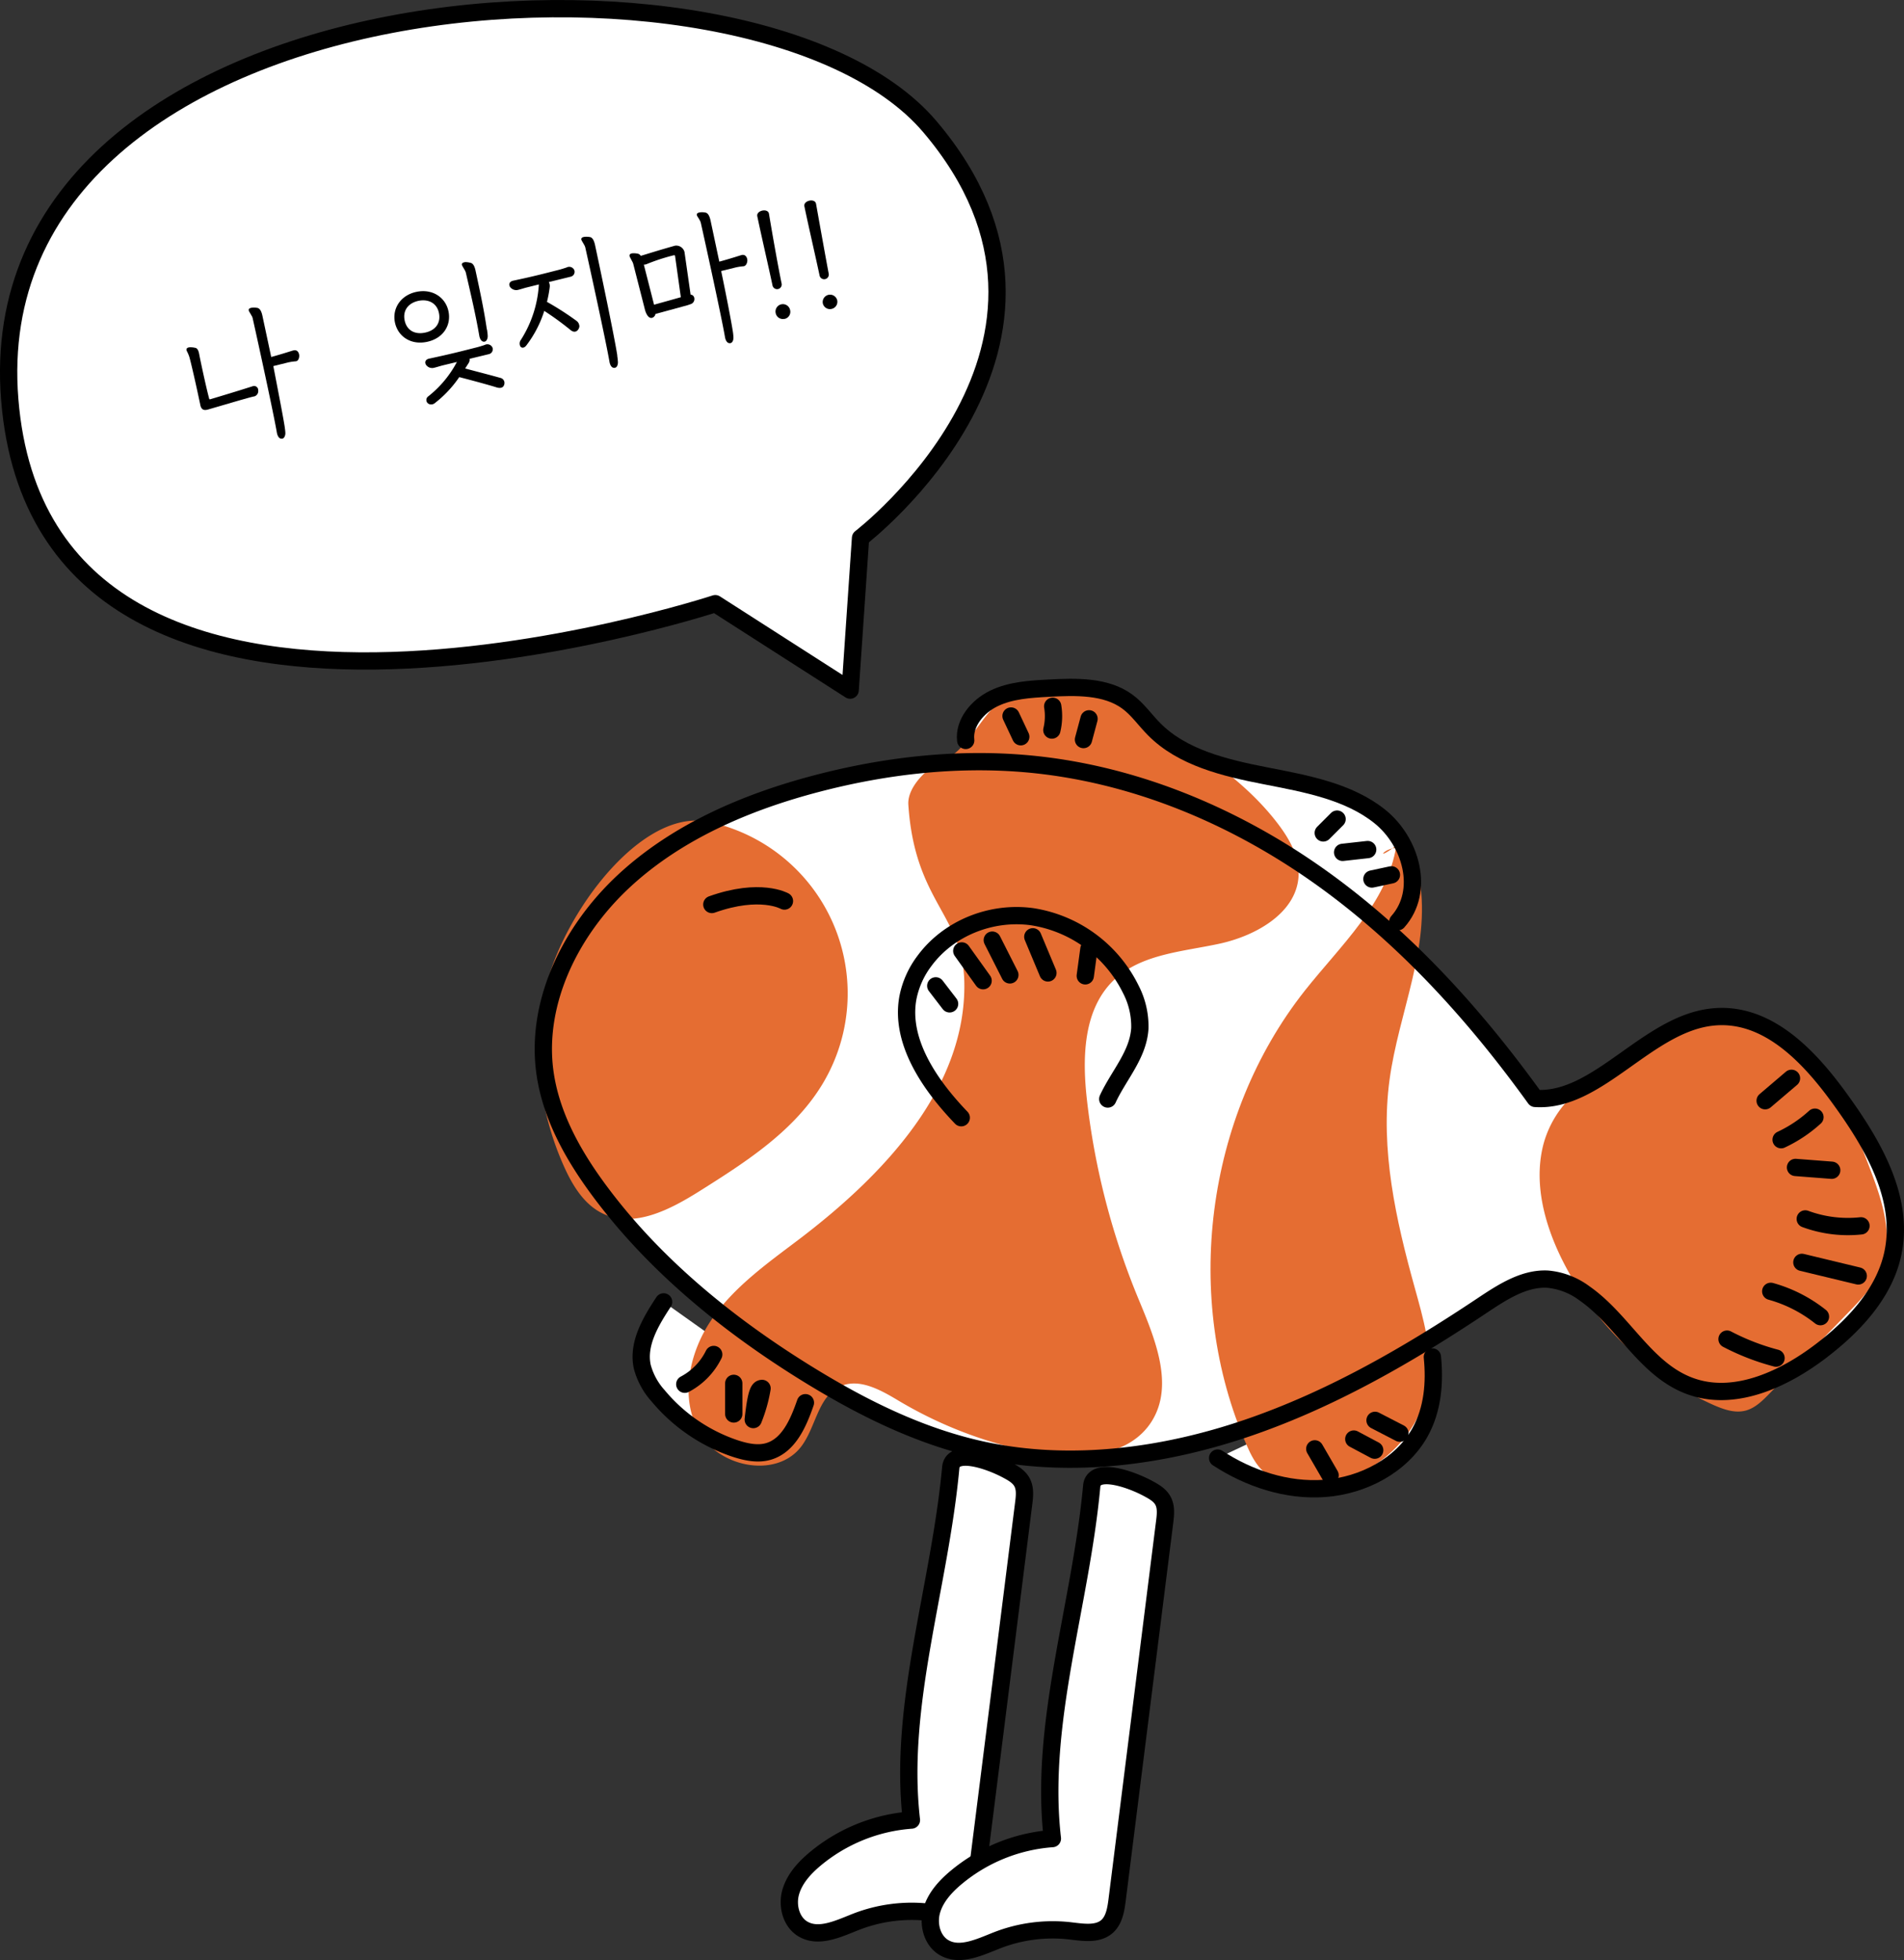 <svg xmlns="http://www.w3.org/2000/svg" viewBox="0 0 550.53 566.82"><rect x="0" y="0" width="550.53" height="566.82" fill="#333333" stroke="none"/><defs><style>.cls-1,.cls-2{fill:#fff;}.cls-1,.cls-4{stroke:#000;stroke-linecap:round;stroke-linejoin:round;stroke-width:5px;}.cls-3{fill:#e56d32;}.cls-4{fill:none;}</style></defs><g id="레이어_2" data-name="레이어 2"><g id="레이어_1-2" data-name="레이어 1"><path class="cls-1" d="M274.9,424.45c-3.18,34.49-15.23,68.55-11.37,101.91a49,49,0,0,0-27.88,11.28c-3.05,2.56-5.88,5.66-7,9.49s0,8.51,3.35,10.63c4.62,2.89,10.48,0,15.56-2a44.4,44.4,0,0,1,21.13-2.72c3.69.43,7.93,1.17,10.69-1.3,2-1.83,2.5-4.78,2.84-7.5q6.9-54.75,13.78-109.52c.26-2.06.49-4.29-.52-6.11-.92-1.66-2.68-2.64-4.35-3.53C285.66,422.17,275.42,418.82,274.9,424.45Z"/><path class="cls-1" d="M315.66,429.79c-3.18,34.5-15.23,68.55-11.37,101.92A49,49,0,0,0,276.41,543c-3.05,2.56-5.88,5.66-7,9.49s0,8.51,3.35,10.63c4.62,2.89,10.48,0,15.56-2a44.28,44.28,0,0,1,21.13-2.72c3.69.43,7.93,1.16,10.69-1.31,2-1.82,2.5-4.78,2.85-7.49l13.77-109.52c.26-2.07.49-4.3-.52-6.12-.92-1.66-2.68-2.63-4.35-3.53C326.42,427.51,316.18,424.16,315.66,429.79Z"/><path class="cls-2" d="M443.89,317.66c-17.45-24.22-37.8-46.78-62.52-64.31s-54-29.9-85.15-32.53c-20-1.69-40.29.63-59.84,5.73-20.52,5.35-40.69,14-56.06,28.32S155,289.63,157.48,309.5c1.61,12.81,8.12,24.46,15.84,34.87,15.89,21.44,37.17,38.8,60.3,53.07,15.83,9.76,32.86,18.27,51.45,22.13,24.79,5.14,51.27,1.71,75.61-6.6s46.77-21.31,68.06-35.53c5.7-3.8,12-7.89,18.78-7.51a20.9,20.9,0,0,1,10.6,4.09c11.64,8.1,18,23,31.81,27.25,12.42,3.84,26.16-2.6,36.64-10.6,9.24-7.06,17.64-16,20.43-26.88,4.23-16.52-5.33-32.73-15.26-46.37-8.72-12-20.74-24.77-36.26-23.33C476.34,295.86,462.07,318.91,443.89,317.66Z"/><path class="cls-2" d="M279.23,214.13c-.6-5,3.39-9.87,8.22-12.18s10.32-2.64,15.64-2.93c8-.44,16.63-.67,22.83,3.85,3.05,2.22,5.16,5.38,7.78,8,8.11,8.23,20.44,11.19,32.16,13.48s24.07,4.5,33.12,11.78,13.12,21.52,5.19,30.43"/><path class="cls-2" d="M352.07,421.67c9,5.86,19.89,9.59,31,8.77s22.19-6.69,27.48-16.14c3.74-6.67,4.36-14.48,3.61-21.87"/><path class="cls-2" d="M191.88,376.5c-3.72,5.66-7.61,12.14-6.17,18.75a20.39,20.39,0,0,0,4.6,8.44,49.39,49.39,0,0,0,22.3,15.23c3.09,1,6.45,1.74,9.58.83,5.89-1.72,8.68-8.29,10.69-14.09"/><path class="cls-3" d="M205.05,237.7a50.74,50.74,0,0,1,32.86,75.64c-8.16,13.65-22.1,22.61-35.56,31.08-8.49,5.35-19,10.87-28,6.56-5.48-2.6-8.85-8.21-11.32-13.75-8.64-19.34-10.11-42.26-1.8-61.76S188.29,234.09,205.05,237.7Z"/><path class="cls-3" d="M262.64,232.7c1.86,28.21,15.84,31.79,16.19,51.46.55,30.52-23.36,55.65-47.65,74.14-9.24,7-19,13.87-25.51,23.45s-9.23,22.83-3.28,32.8,22.27,13,29.29,3.77c4.23-5.57,4.79-14.33,11.12-17.31,5.59-2.64,11.93,1,17.24,4.2A121.61,121.61,0,0,0,298.84,420c12.37,2.41,27.66,1.63,34.26-9.1,6.44-10.48.81-23.85-3.9-35.21a213,213,0,0,1-14.91-57.54c-1.4-12.25-1.11-26.27,7.83-34.77,7.93-7.54,19.9-8.15,30.59-10.49s22.58-9.14,22.78-20.08c.1-5.21-2.61-10.06-5.74-14.24-9.51-12.68-23.21-21.44-36.61-29.92-6.58-4.17-13.3-8.39-20.84-10.35s-16.18-1.29-22.23,3.61c-7.26,5.87-10,15.21-18.65,18.79C268.67,221.83,262.29,227.35,262.64,232.7Z"/><path class="cls-3" d="M403.75,244.53c-2.58,16.59-16.11,28.86-26.5,42-28.71,36.42-35.42,88.9-16.8,131.37,1.23,2.81,2.62,5.65,4.91,7.68,2.57,2.29,6,3.32,9.46,3.76,17.93,2.33,36.31-12.11,38.31-30.08,1-9.09-1.65-18.13-4.09-26.94-5.43-19.57-10-39.93-7.26-60.05,2.62-19.38,11.9-38.35,8.72-57.64-.63-3.8-2.25-8.08-5.93-9.2S396.72,249.82,403.75,244.53Z"/><path class="cls-3" d="M467.21,311c-10.68,1.19-19.06,10.86-21.28,21.37s.71,21.52,5.38,31.19a90.15,90.15,0,0,0,44,42.7c3,1.32,6.25,2.5,9.39,1.69,2.77-.72,4.92-2.87,6.92-4.92l22.84-23.49c3.77-3.88,7.64-7.91,9.6-12.95,3.44-8.84.35-18.75-3-27.63-3.8-10.15-8-20.36-15-28.66S509,295.73,498.21,296c-9.11.2-17.46,4.82-25.38,9.32C465.92,309.21,459,313.13,467.21,311Z"/><path class="cls-4" d="M443.89,317.66c-17.45-24.22-37.8-46.78-62.52-64.31s-54-29.9-85.15-32.53c-20-1.69-40.29.63-59.84,5.73-20.52,5.35-40.69,14-56.06,28.32S155,289.63,157.48,309.5c1.61,12.81,8.12,24.46,15.84,34.87,15.89,21.44,37.17,38.8,60.3,53.07,15.83,9.76,32.86,18.27,51.45,22.13,24.79,5.14,51.27,1.71,75.61-6.6s46.77-21.31,68.06-35.53c5.7-3.8,12-7.89,18.78-7.51a20.9,20.9,0,0,1,10.6,4.09c11.64,8.1,18,23,31.81,27.25,12.42,3.84,26.16-2.6,36.64-10.6,9.24-7.06,17.64-16,20.43-26.88,4.23-16.52-5.33-32.73-15.26-46.37-8.72-12-20.74-24.77-36.26-23.33C476.34,295.86,462.07,318.91,443.89,317.66Z"/><path class="cls-4" d="M279.23,214.13c-.6-5,3.39-9.87,8.22-12.18s10.32-2.64,15.64-2.93c8-.44,16.63-.67,22.83,3.85,3.05,2.22,5.16,5.38,7.78,8,8.11,8.23,20.44,11.19,32.16,13.48s24.07,4.5,33.12,11.78,13.12,21.52,5.19,30.43"/><path class="cls-4" d="M352.07,421.67c9,5.86,19.89,9.59,31,8.77s22.19-6.69,27.48-16.14c3.74-6.67,4.36-14.48,3.61-21.87"/><path class="cls-4" d="M277.94,323.24c-9.18-9.56-17.69-22.07-15.44-34.6a26,26,0,0,1,4.8-10.75c6.91-9.39,19.19-14.43,31.16-12.78a38.34,38.34,0,0,1,28.51,21,23.28,23.28,0,0,1,2.61,11.29c-.47,7.67-6.12,13.58-9.28,20.43"/><path class="cls-4" d="M191.88,376.5c-3.72,5.66-7.61,12.14-6.17,18.75a20.39,20.39,0,0,0,4.6,8.44,49.39,49.39,0,0,0,22.3,15.23c3.09,1,6.45,1.74,9.58.83,5.89-1.72,8.68-8.29,10.69-14.09"/><path class="cls-4" d="M270.57,285.1l4,5.21"/><path class="cls-4" d="M278.09,275l6.17,8.62"/><path class="cls-4" d="M286.91,271.88,292,281.94"/><path class="cls-4" d="M298.63,270.92,303,281.37"/><path class="cls-4" d="M314.85,274.46l-1.05,7.75"/><path class="cls-4" d="M518,311.84l-7.62,6.49"/><path class="cls-4" d="M524.78,323.08A39,39,0,0,1,515,329.6"/><path class="cls-4" d="M529.63,338.43l-10.47-.81"/><path class="cls-4" d="M538.09,354.51a35.62,35.62,0,0,1-16.11-2"/><path class="cls-4" d="M537.3,369,521,365.07"/><path class="cls-4" d="M526.37,380.77A40.37,40.37,0,0,0,512,373.45"/><path class="cls-4" d="M513.53,392.76a67.39,67.39,0,0,1-14.17-5.49"/><path class="cls-4" d="M404.78,414.48l-7.2-3.72"/><path class="cls-4" d="M397.49,419.39l-6.05-3.22"/><path class="cls-4" d="M384.59,426.65,380.16,419"/><path class="cls-4" d="M217.8,410.53a42.82,42.82,0,0,0,2.54-9C219.46,401.59,218.68,402.4,217.8,410.53Z"/><path class="cls-4" d="M212.16,408.92v-8.86"/><path class="cls-4" d="M198,400.32a19.36,19.36,0,0,0,8.37-8.61"/><path class="cls-4" d="M402.32,253l-5.64,1.21"/><path class="cls-4" d="M395.46,245.69l-7.25.81"/><path class="cls-4" d="M386.61,236.88l-4,4"/><path class="cls-4" d="M304.38,204.26a17.28,17.28,0,0,1-.24,6.87"/><path class="cls-4" d="M292.33,207.07l2.82,6"/><path class="cls-4" d="M314.89,207.88l-1.61,6"/><path class="cls-4" d="M226.82,260.58s-7-4-21,1"/><path class="cls-1" d="M248.82,155.58l-3,44-39-25s-194.09,63.82-204-59c-10-124,215-139,266-79C322.23,99.41,248.82,155.58,248.82,155.58Z"/><path d="M74.66,112.87a1.62,1.62,0,0,1-1,1.73c-1,.21-2.26.57-2.72.71-1.55.41-5.8,1.68-10.71,3.1-1,.29-1.6.18-2-.44a2.44,2.44,0,0,1-.32-.92l-.27-1.25c-.63-3-2.05-9.46-2.84-12.41a10.39,10.39,0,0,0-.77-1.85c-.36-.74.14-1.1,1-1.11a5.85,5.85,0,0,1,1.39.16c1,.11,1.16,1.81,1.28,2.39.63,3.11,2,9.43,2.8,12.38,0,.16.23.11.31.1,4.32-1.29,8.37-2.52,12.25-3.76A1.19,1.19,0,0,1,74.66,112.87Zm7.64,10.44c.07.52.19,1.27.21,1.92s-.27,1.46-.81,1.61c-.82.22-1.42-.52-1.64-1.7-1-5.82-5.55-26.65-7-33.1a2.48,2.48,0,0,0-.39-.86c-.14-.3-.37-.62-.57-1-.48-.76,0-1.11.82-1.2a5.14,5.14,0,0,1,1.45.06c.89.14,1.29,1.25,1.52,2.34l2.53,11.86c3.68-1,6-1.82,6.44-1.9,1.1-.28,1.58.65,1.65,1.37s-.24,1.73-1,1.78a14.91,14.91,0,0,0-2.74.46l-3.74.92C80.4,113,81.84,120.37,82.3,123.31Z"/><path d="M123.47,98.86c-4.75,1-8.43-1.61-9.27-5.58s1.56-7.88,6.19-8.87S128.82,86,129.67,90,128.22,97.85,123.47,98.86ZM121,87c-2.95.63-4.59,2.78-4,5.65s2.9,4.18,5.92,3.54,4.58-2.78,4-5.65S123.9,86.41,121,87Zm14.5,18-1,1.56c3.31.9,7.35,1.92,10.15,2.72a1.5,1.5,0,0,1,1.12,2c-.31,1-1.26,1-2.09.78-1.85-.59-6.64-1.91-10.89-3a33,33,0,0,1-7.1,7.55,1.62,1.62,0,0,1-1.82.14,1.27,1.27,0,0,1-.11-2.07,31.15,31.15,0,0,0,8.35-10l-4.14,1c-.89.23-1.89.56-2.59.71a2.17,2.17,0,0,1-2.2-.88c-.45-.73-.21-1.56.93-1.8,6.28-1.34,9.7-2.23,13.75-3.26.35-.07,2-.58,2.31-.7a1.61,1.61,0,0,1,2.22.76,1.44,1.44,0,0,1-1,1.9l-5.62,1.36A1.65,1.65,0,0,1,135.46,105.05Zm5.31-9.75c.07.52.19,1.27.21,1.92s-.27,1.46-.81,1.61c-.81.22-1.42-.52-1.63-1.7-1-5.86-2.39-11.77-3.88-18.22a3,3,0,0,0-.39-.86c-.15-.3-.38-.62-.57-1-.49-.76,0-1.11.81-1.2A5.49,5.49,0,0,1,136,76c.89.14,1.29,1.25,1.52,2.35C138.82,84.38,140,89.89,140.77,95.3Z"/><path d="M165,95.47a85.22,85.22,0,0,0-7.63-5.56A32.57,32.57,0,0,1,152.11,100c-.52.61-1.23.76-1.64.19a1.77,1.77,0,0,1,.16-1.93,33.45,33.45,0,0,0,5.18-16l-3.54.88c-.9.23-1.9.57-2.6.72a2.21,2.21,0,0,1-2.2-.89c-.44-.72-.21-1.55.93-1.8,6.28-1.33,9.08-2.09,13.13-3.12.35-.07,2-.58,2.31-.7a1.6,1.6,0,0,1,2.21.76,1.44,1.44,0,0,1-1,1.9l-6.36,1.56a2.47,2.47,0,0,1,.25,1.54,34.9,34.9,0,0,1-.79,4.19,84.65,84.65,0,0,1,8.46,5.43,2,2,0,0,1,.91,1.73C167.39,95.38,166.42,96.61,165,95.47Zm13.46,7.35a19.33,19.33,0,0,1,.21,1.93c0,.78-.27,1.45-.81,1.6-.81.22-1.42-.51-1.63-1.7-1-5.81-5.55-26.65-7-33.1a3.17,3.17,0,0,0-.39-.86c-.15-.3-.38-.62-.57-1-.49-.75,0-1.11.81-1.2a6,6,0,0,1,1.45.06c.89.14,1.29,1.25,1.53,2.35C173.37,77,177.68,97.45,178.49,102.82Z"/><path d="M199.56,88a13.8,13.8,0,0,1-1.81.55l-8.23,2.25a1.39,1.39,0,0,1-1,1.12c-1,.22-1.68-1.12-2-2.21l-3.45-13.51a4.75,4.75,0,0,0-.37-.78l-.56-1.08c-.36-.74.14-1.09,1-1.1a5.8,5.8,0,0,1,1.38.15,1.36,1.36,0,0,1,.74.58h.08c.86-.23,4.85-1.53,9.85-2.92a2.47,2.47,0,0,1,2.73,1.84l1.76,12.31a1.15,1.15,0,0,1,1.05.88A1.56,1.56,0,0,1,199.56,88Zm-10.44.13c.81-.25,3.26-.9,7.74-2.18l-1.68-12c0-.15-.36-.13-.47-.1a56.47,56.47,0,0,0-7.83,2.57,2,2,0,0,1-.72.11Zm22.75,7.55a17.15,17.15,0,0,1,.2,1.93c0,.78-.26,1.45-.81,1.61-.81.21-1.42-.52-1.63-1.71-1-5.81-5.55-26.64-7-33.1a3.17,3.17,0,0,0-.39-.86c-.14-.3-.38-.62-.57-.94-.49-.76,0-1.11.81-1.2a5.09,5.09,0,0,1,1.45.06c.89.14,1.29,1.24,1.53,2.34l2.52,11.86c3.69-1,6.06-1.82,6.45-1.91,1.09-.27,1.58.65,1.65,1.37S215.78,76.9,215,77a14.75,14.75,0,0,0-2.73.46l-3.75.92C210,85.44,211.41,92.77,211.87,95.71Z"/><path d="M226,82a1.34,1.34,0,1,1-2.63.56c-1-4.75-3.29-14.65-4.4-20-.2-.94.71-1.5,1.46-1.66s1.76,0,1.92.94C223.23,67.19,225,77.23,226,82Zm.82,10.21a2.11,2.11,0,0,1-2.54-1.68,2.13,2.13,0,0,1,4.17-.88A2.1,2.1,0,0,1,226.77,92.25Z"/><path d="M239.61,79.13a1.34,1.34,0,1,1-2.63.56c-1-4.75-3.29-14.65-4.39-20-.2-.94.7-1.5,1.45-1.66s1.76,0,1.92.94C236.9,64.28,238.71,74.32,239.61,79.13Zm.82,10.21a2.1,2.1,0,0,1-2.53-1.68,2.13,2.13,0,0,1,4.16-.88A2.1,2.1,0,0,1,240.43,89.34Z"/></g></g></svg>